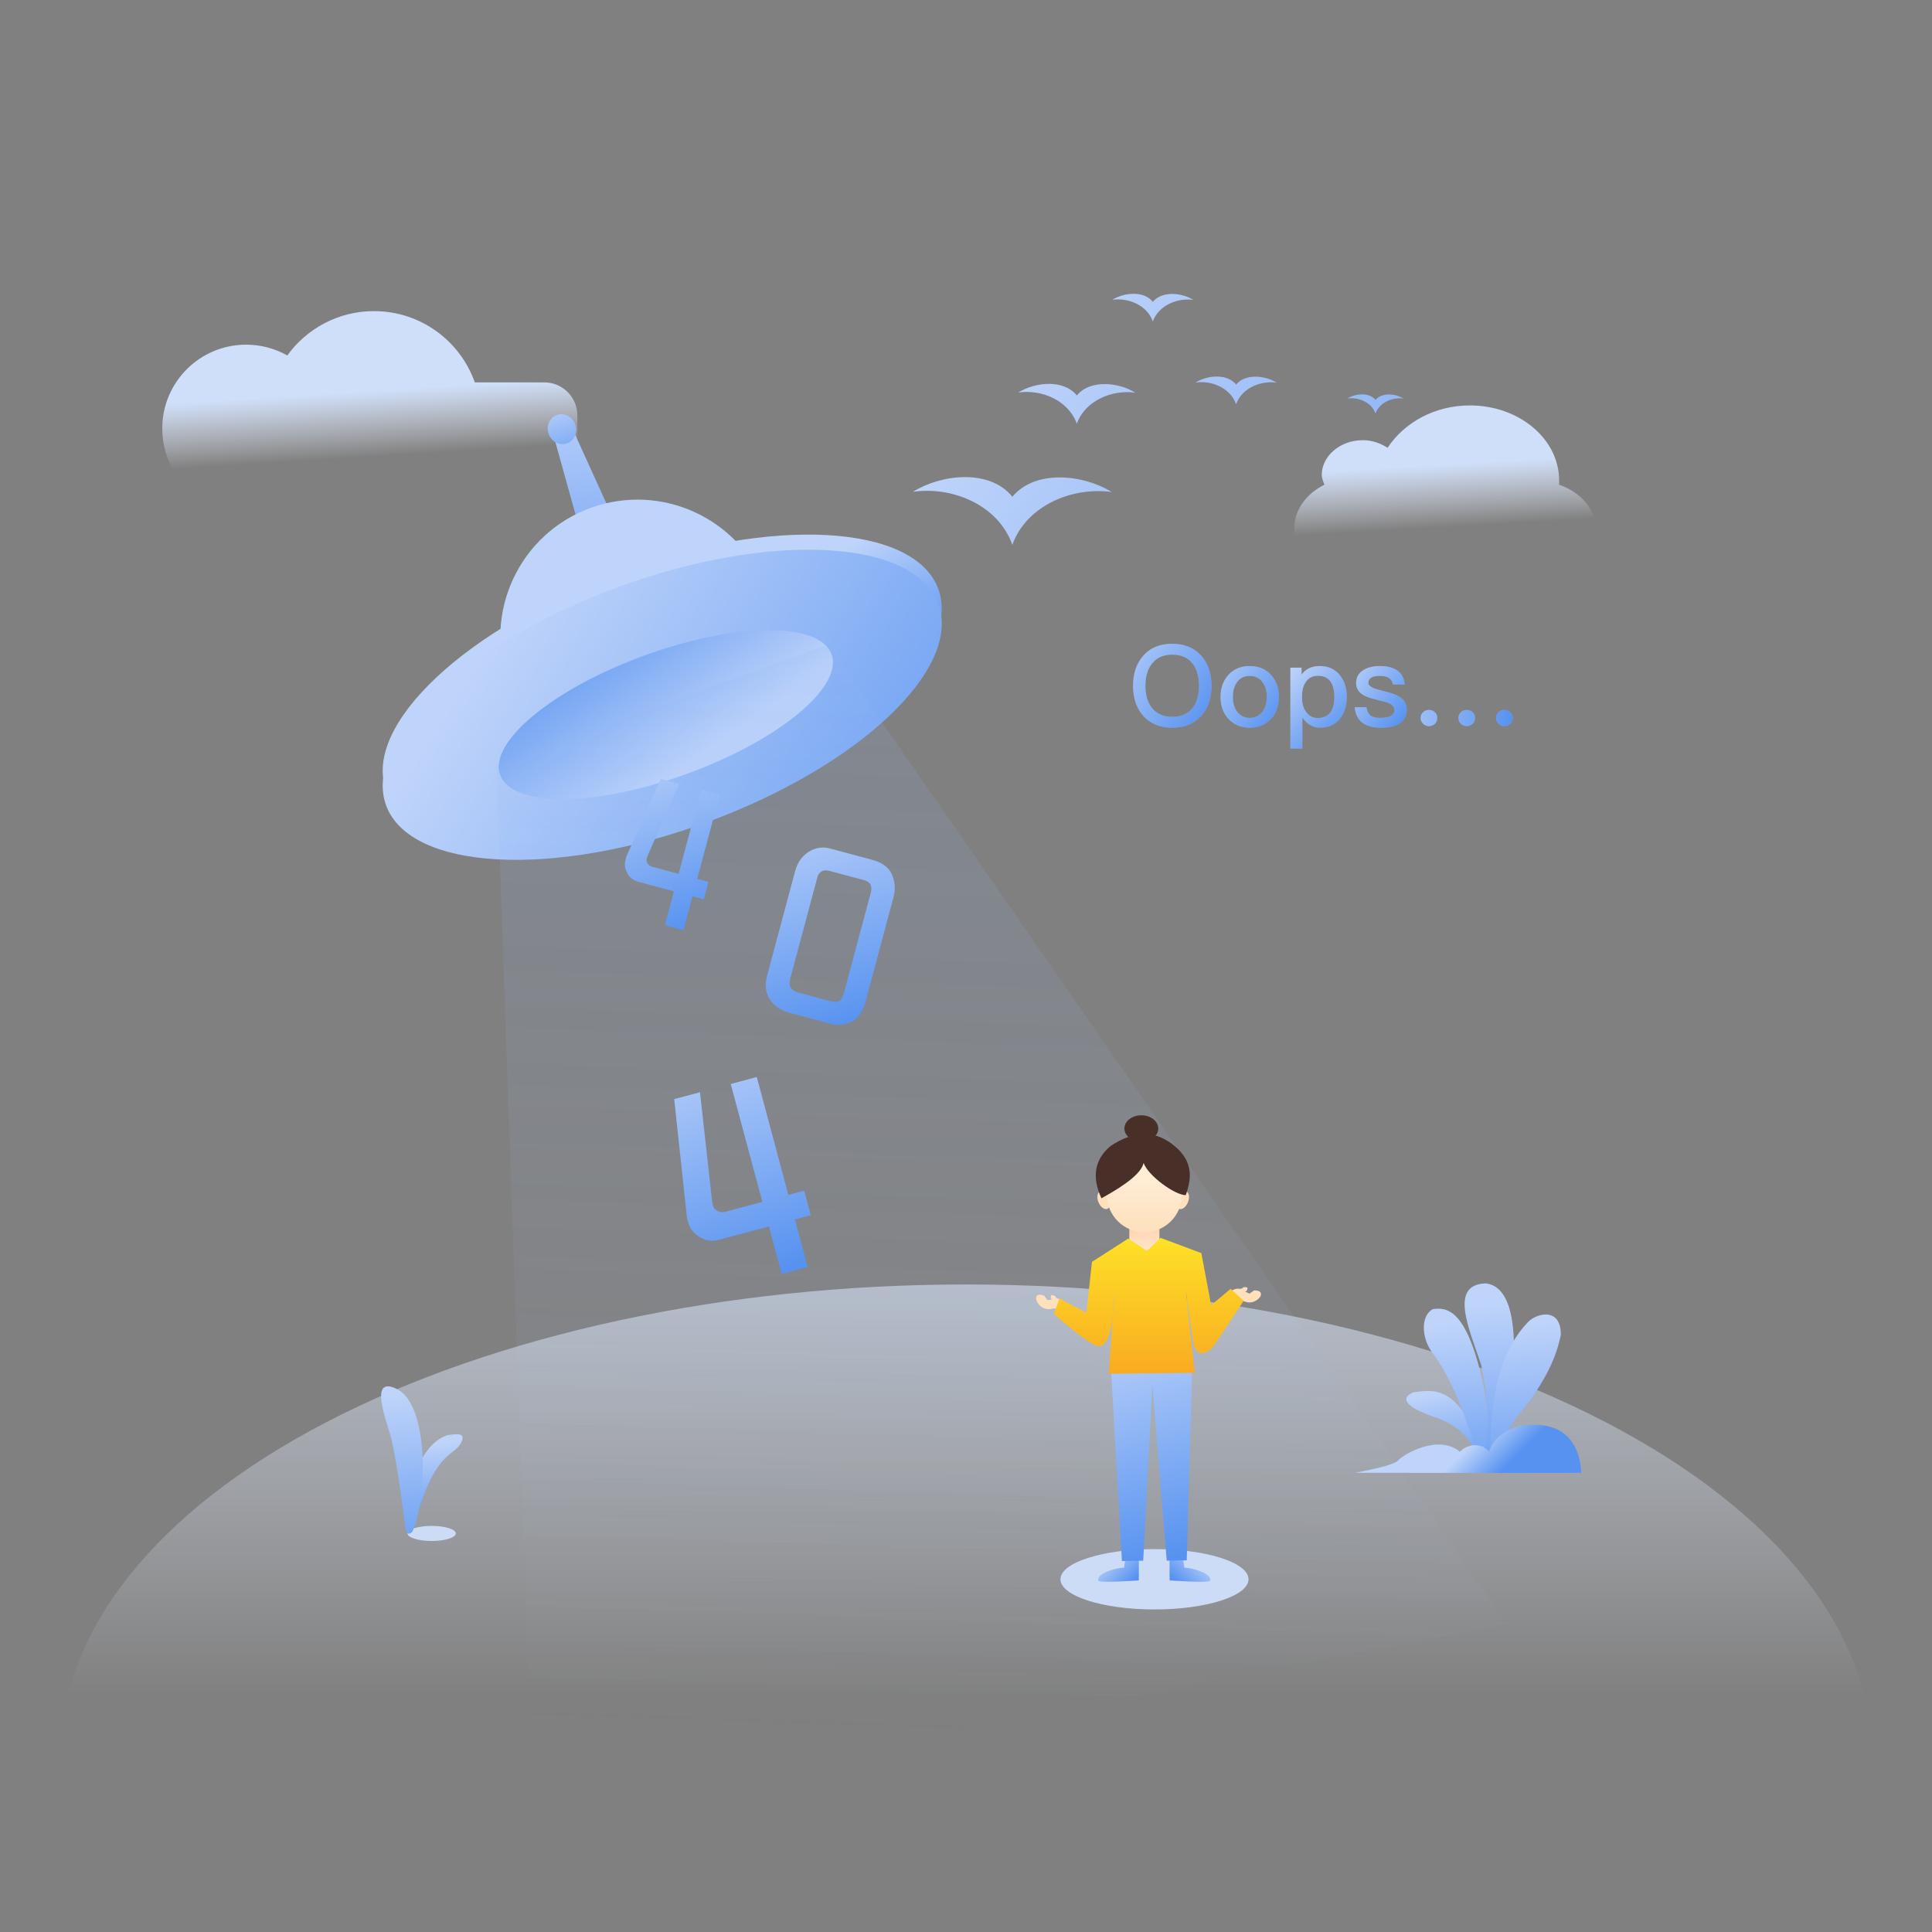 <?xml version="1.0" standalone="no"?><!DOCTYPE svg PUBLIC "-//W3C//DTD SVG 1.1//EN" "http://www.w3.org/Graphics/SVG/1.1/DTD/svg11.dtd"><svg height="1024" node-id="1" sillyvg="true" template-height="1024" template-width="1024" version="1.1" viewBox="0 0 1024 1024" width="1024" xmlns="http://www.w3.org/2000/svg" xmlns:xlink="http://www.w3.org/1999/xlink"><rect x="0" y="0" width="1024" height="1024" fill="#808080" stroke="none"/><defs node-id="164"><linearGradient gradientUnits="objectBoundingBox" id="linearGradient-1" node-id="5" spreadMethod="pad" x1="0.5" x2="0.5" y1="-0.299" y2="0.441"><stop offset="0" stop-color="#cfdffa"></stop><stop offset="1" stop-color="#eaf0fc" stop-opacity="0"></stop></linearGradient><linearGradient gradientUnits="objectBoundingBox" id="linearGradient-2" node-id="8" spreadMethod="pad" x1="0.5" x2="0.536" y1="0.338" y2="0.698"><stop offset="0" stop-color="#cfdffa"></stop><stop offset="1" stop-color="#eaf0fc" stop-opacity="0"></stop></linearGradient><linearGradient gradientUnits="objectBoundingBox" id="linearGradient-3" node-id="11" spreadMethod="pad" x1="0.5" x2="0.536" y1="0.365" y2="0.665"><stop offset="0" stop-color="#cfdffa"></stop><stop offset="1" stop-color="#eaf0fc" stop-opacity="0"></stop></linearGradient><linearGradient gradientUnits="objectBoundingBox" id="linearGradient-4" node-id="14" spreadMethod="pad" x1="0.5" x2="0.573" y1="0.115" y2="1"><stop offset="0" stop-color="#bfd4fa"></stop><stop offset="1" stop-color="#5792f0"></stop></linearGradient><linearGradient gradientUnits="objectBoundingBox" id="linearGradient-5" node-id="17" spreadMethod="pad" x1="0.5" x2="0.519" y1="0.115" y2="1.319"><stop offset="0" stop-color="#bfd4fa"></stop><stop offset="1" stop-color="#5792f0"></stop></linearGradient><linearGradient gradientUnits="objectBoundingBox" id="linearGradient-6" node-id="20" spreadMethod="pad" x1="0.5" x2="0.743" y1="0.131" y2="1.285"><stop offset="0" stop-color="#bfd4fa"></stop><stop offset="1" stop-color="#5792f0"></stop></linearGradient><linearGradient gradientUnits="objectBoundingBox" id="linearGradient-7" node-id="23" spreadMethod="pad" x1="0.5" x2="0.541" y1="0.115" y2="1.319"><stop offset="0" stop-color="#bfd4fa"></stop><stop offset="1" stop-color="#5792f0"></stop></linearGradient><linearGradient gradientUnits="objectBoundingBox" id="linearGradient-8" node-id="26" spreadMethod="pad" x1="0.5" x2="0.52" y1="0.115" y2="1.319"><stop offset="0" stop-color="#bfd4fa"></stop><stop offset="1" stop-color="#5792f0"></stop></linearGradient><linearGradient gradientUnits="objectBoundingBox" id="linearGradient-9" node-id="29" spreadMethod="pad" x1="0.5" x2="0.554" y1="0.115" y2="1.319"><stop offset="0" stop-color="#bfd4fa"></stop><stop offset="1" stop-color="#5792f0"></stop></linearGradient><linearGradient gradientUnits="objectBoundingBox" id="linearGradient-10" node-id="32" spreadMethod="pad" x1="0.5" x2="0.743" y1="0.483" y2="0.537"><stop offset="0" stop-color="#bfd4fa"></stop><stop offset="1" stop-color="#5792f0"></stop></linearGradient><linearGradient gradientUnits="objectBoundingBox" id="linearGradient-11" node-id="35" spreadMethod="pad" x1="0.465" x2="0.54" y1="-0.31" y2="1.917"><stop offset="0" stop-color="#bfd4fa"></stop><stop offset="1" stop-color="#5792f0"></stop></linearGradient><linearGradient gradientUnits="objectBoundingBox" id="linearGradient-12" node-id="38" spreadMethod="pad" x1="0.5" x2="1.354" y1="0.345" y2="3.432"><stop offset="0" stop-color="#bfd4fa"></stop><stop offset="1" stop-color="#5792f0"></stop></linearGradient><linearGradient gradientUnits="objectBoundingBox" id="linearGradient-13" node-id="41" spreadMethod="pad" x1="0.5" x2="0.743" y1="0.43" y2="0.65"><stop offset="0" stop-color="#bfd4fa"></stop><stop offset="1" stop-color="#5792f0"></stop></linearGradient><linearGradient gradientUnits="objectBoundingBox" id="linearGradient-14" node-id="44" spreadMethod="pad" x1="0.179" x2="1.212" y1="0.409" y2="0.783"><stop offset="0" stop-color="#bfd4fa"></stop><stop offset="1" stop-color="#5792f0"></stop></linearGradient><linearGradient gradientUnits="objectBoundingBox" id="linearGradient-15" node-id="47" spreadMethod="pad" x1="0.07" x2="0.67" y1="0.18" y2="0.622"><stop offset="0" stop-color="#5792f0"></stop><stop offset="1" stop-color="#bfd4fa"></stop></linearGradient><linearGradient gradientUnits="objectBoundingBox" id="linearGradient-16" node-id="50" spreadMethod="pad" x1="0.591" x2="0.539" y1="-0.916" y2="0.939"><stop offset="0" stop-color="#5792f0"></stop><stop offset="1" stop-color="#bfd4fa" stop-opacity="0"></stop></linearGradient><linearGradient gradientUnits="objectBoundingBox" id="linearGradient-17" node-id="53" spreadMethod="pad" x1="0.188" x2="0.859" y1="-0.31" y2="1.917"><stop offset="0" stop-color="#bfd4fa"></stop><stop offset="1" stop-color="#5792f0"></stop></linearGradient><linearGradient gradientUnits="objectBoundingBox" id="linearGradient-18" node-id="56" spreadMethod="pad" x1="0.17" x2="1.924" y1="0.272" y2="0.911"><stop offset="0" stop-color="#bfd4fa"></stop><stop offset="1" stop-color="#5d96f1"></stop></linearGradient><linearGradient gradientUnits="objectBoundingBox" id="linearGradient-19" node-id="59" spreadMethod="pad" x1="0.367" x2="0.687" y1="-0.31" y2="1"><stop offset="0" stop-color="#bfd4fa"></stop><stop offset="1" stop-color="#5792f0"></stop></linearGradient><linearGradient gradientUnits="objectBoundingBox" id="linearGradient-20" node-id="62" spreadMethod="pad" x1="0.367" x2="0.687" y1="-0.31" y2="1"><stop offset="0" stop-color="#bfd4fa"></stop><stop offset="1" stop-color="#5792f0"></stop></linearGradient><linearGradient gradientUnits="objectBoundingBox" id="linearGradient-21" node-id="65" spreadMethod="pad" x1="0.371" x2="0.681" y1="-0.31" y2="1"><stop offset="0" stop-color="#bfd4fa"></stop><stop offset="1" stop-color="#5792f0"></stop></linearGradient><linearGradient gradientUnits="objectBoundingBox" id="linearGradient-22" node-id="68" spreadMethod="pad" x1="-0.387" x2="0.937" y1="0" y2="1"><stop offset="0" stop-color="#bfd4fa"></stop><stop offset="1" stop-color="#5792f0"></stop></linearGradient><linearGradient gradientUnits="objectBoundingBox" id="linearGradient-24" node-id="72" spreadMethod="pad" x1="-0.412" x2="0.949" y1="0" y2="1"><stop offset="0" stop-color="#bfd4fa"></stop><stop offset="1" stop-color="#5792f0"></stop></linearGradient><linearGradient gradientUnits="objectBoundingBox" id="linearGradient-26" node-id="76" spreadMethod="pad" x1="0.025" x2="0.734" y1="0" y2="1"><stop offset="0" stop-color="#bfd4fa"></stop><stop offset="1" stop-color="#5792f0"></stop></linearGradient><linearGradient gradientUnits="objectBoundingBox" id="linearGradient-28" node-id="80" spreadMethod="pad" x1="-0.225" x2="0.856" y1="0" y2="1"><stop offset="0" stop-color="#bfd4fa"></stop><stop offset="1" stop-color="#5792f0"></stop></linearGradient><linearGradient gradientUnits="objectBoundingBox" id="linearGradient-30" node-id="84" spreadMethod="pad" x1="-0.516" x2="1" y1="0.485" y2="0.515"><stop offset="0" stop-color="#bfd4fa"></stop><stop offset="1" stop-color="#5792f0"></stop></linearGradient><linearGradient gradientUnits="objectBoundingBox" id="linearGradient-32" node-id="88" spreadMethod="pad" x1="0.5" x2="0.5" y1="-0.19" y2="1"><stop offset="0" stop-color="#ffcda5"></stop><stop offset="1" stop-color="#ffe8d1"></stop></linearGradient><linearGradient gradientUnits="objectBoundingBox" id="linearGradient-33" node-id="91" spreadMethod="pad" x1="0.5" x2="0.5" y1="0" y2="1"><stop offset="0" stop-color="#fff2df"></stop><stop offset="1" stop-color="#fee0bc"></stop></linearGradient><linearGradient gradientUnits="objectBoundingBox" id="linearGradient1" node-id="334" spreadMethod="pad" x1="0.143" x2="1" y1="0.115" y2="0.738"><stop offset="0" stop-color="#bfd4fa"></stop><stop offset="1" stop-color="#5792f0"></stop></linearGradient><linearGradient gradientUnits="objectBoundingBox" id="linearGradient-34" node-id="94" spreadMethod="pad" x1="0.857" x2="0" y1="0.115" y2="0.738"><stop offset="0" stop-color="#bfd4fa"></stop><stop offset="1" stop-color="#5792f0"></stop></linearGradient><linearGradient gradientUnits="objectBoundingBox" id="linearGradient-35" node-id="97" spreadMethod="pad" x1="0.435" x2="0.591" y1="-0.31" y2="1"><stop offset="0" stop-color="#bfd4fa"></stop><stop offset="1" stop-color="#5792f0"></stop></linearGradient><linearGradient gradientUnits="objectBoundingBox" id="linearGradient-36" node-id="100" spreadMethod="pad" x1="0.5" x2="0.5" y1="0" y2="1"><stop offset="0" stop-color="#fee127"></stop><stop offset="1" stop-color="#f9ab21"></stop></linearGradient></defs><path d="M 0.00 0.00 L 1024.00 0.00 L 1024.00 1024.00 L 0.00 1024.00 Z" fill="none" id="矩形" node-id="104" stroke="none" target-height="1024" target-width="1024" target-x="0" target-y="0"></path><g node-id="465"><g node-id="466"><path d="M 992.00 930.73 C 992.00 997.02 941.43 1060.59 851.41 1107.47 C 761.39 1154.34 639.30 1180.67 512.00 1180.67 C 384.70 1180.67 262.61 1154.34 172.59 1107.47 C 82.57 1060.59 32.00 997.02 32.00 930.73 C 32.00 864.44 82.57 800.87 172.59 753.99 C 262.61 707.12 384.70 680.79 512.00 680.79 C 639.30 680.79 761.39 707.12 851.41 753.99 C 941.43 800.87 992.00 864.44 992.00 930.73 Z" fill="url(#linearGradient-1)" fill-rule="evenodd" group-id="1,2" id="椭圆形" node-id="107" stroke="none" target-height="499.886" target-width="960" target-x="32" target-y="680.786"></path><path d="M 846.00 281.09 C 846.00 295.48 832.18 306.99 814.73 306.99 L 718.00 306.99 C 700.55 305.84 686.00 294.90 686.00 279.94 C 686.00 270.15 692.55 261.52 702.00 256.91 C 701.27 255.19 700.55 253.46 700.55 251.73 C 700.55 241.95 710.00 233.31 722.36 233.31 C 727.45 233.31 731.82 235.04 735.45 237.34 C 744.18 224.10 760.18 214.89 779.09 214.89 C 805.27 214.89 826.36 232.74 826.36 254.61 L 826.36 256.91 C 838.00 260.94 846.00 270.15 846.00 281.09 Z" fill="url(#linearGradient-2)" fill-rule="evenodd" group-id="1,2" id="云" node-id="108" stroke="none" target-height="92.1" target-width="160" target-x="686" target-y="214.893"></path><path d="M 198.22 164.90 C 222.90 164.90 243.89 180.67 251.66 202.67 L 288.50 202.67 C 298.16 202.67 306.00 210.51 306.00 220.17 L 306.00 262.93 C 306.00 272.60 298.16 280.43 288.50 280.43 L 110.17 280.43 C 100.50 280.43 92.67 272.60 92.67 262.93 L 92.67 250.53 C 88.44 243.73 86.00 235.71 86.00 227.11 C 86.00 202.57 105.90 182.68 130.44 182.68 C 138.38 182.68 145.83 184.76 152.27 188.40 C 162.57 174.16 179.31 164.90 198.22 164.90 Z" fill="url(#linearGradient-3)" fill-rule="evenodd" group-id="1,2" id="云" node-id="109" stroke="none" target-height="115.529" target-width="220" target-x="86" target-y="164.904"></path><g node-id="469"><path d="M 241.60 812.76 C 241.60 814.96 235.87 816.75 228.80 816.75 C 221.73 816.75 216.00 814.96 216.00 812.76 C 216.00 810.55 221.73 808.76 228.80 808.76 C 235.87 808.76 241.60 810.55 241.60 812.76 Z" fill="#ccdcf6" fill-rule="evenodd" group-id="1,2,5" id="椭圆形" node-id="111" stroke="none" target-height="7.998" target-width="25.6" target-x="216" target-y="808.757"></path><path d="M 215.21 811.19 C 216.95 782.09 224.25 765.25 237.12 760.66 C 242.18 759.98 247.82 758.97 243.89 765.53 C 239.95 772.09 229.42 769.54 218.88 811.17 C 217.93 812.95 216.70 812.96 215.21 811.19 Z" fill="url(#linearGradient-4)" fill-rule="nonzero" group-id="1,2,5" id="路径-42" node-id="112" stroke="none" target-height="53.99" target-width="32.613" target-x="215.21" target-y="758.968"></path><path d="M 214.97 810.83 C 211.55 783.64 208.75 766.55 206.57 759.55 C 203.30 749.04 196.34 728.81 210.82 736.46 C 225.31 744.11 227.02 783.36 220.33 807.25 C 218.25 813.29 216.46 814.49 214.97 810.83 Z" fill="url(#linearGradient-5)" fill-rule="nonzero" group-id="1,2,5" id="路径-41" node-id="113" stroke="none" target-height="85.675" target-width="30.687" target-x="196.337" target-y="728.811"></path></g><g node-id="470"><path d="M 783.98 775.63 C 781.46 764.17 774.11 756.16 761.92 751.60 C 748.00 747.13 740.37 741.81 749.08 737.95 C 756.44 737.37 772.12 731.64 783.98 765.85 C 784.80 769.17 784.80 772.43 783.98 775.63 Z" fill="url(#linearGradient-6)" fill-rule="nonzero" group-id="1,2,6" id="路径-43" node-id="115" stroke="none" target-height="43.991" target-width="44.433" target-x="740.37" target-y="731.643"></path><path d="M 784.60 777.45 C 777.27 750.09 768.94 730.12 759.61 717.53 C 752.77 708.93 753.25 696.61 759.61 693.83 C 766.13 693.11 778.14 691.99 787.19 739.14 C 787.76 742.38 790.95 761.35 787.19 773.60 C 786.63 775.28 785.77 776.56 784.60 777.45 Z" fill="url(#linearGradient-7)" fill-rule="nonzero" group-id="1,2,6" id="路径-44" node-id="116" stroke="none" target-height="85.466" target-width="38.18" target-x="752.765" target-y="691.986"></path><path d="M 786.29 771.27 C 789.61 759.03 789.18 743.06 785.03 723.35 C 778.67 704.25 767.81 680.75 787.60 680.21 C 795.62 681.30 805.32 689.72 801.65 731.64 C 799.42 748.56 795.54 758.55 791.47 771.27 C 790.05 772.07 788.32 772.07 786.29 771.27 Z" fill="url(#linearGradient-8)" fill-rule="nonzero" group-id="1,2,6" id="路径-45" node-id="117" stroke="none" target-height="91.853" target-width="37.505" target-x="767.812" target-y="680.213"></path><path d="M 790.16 776.03 C 788.84 741.41 795.17 716.57 809.17 701.50 C 812.95 696.46 827.34 691.75 827.28 707.53 C 825.78 714.32 822.57 728.81 804.04 750.92 C 797.94 758.90 793.92 770.56 793.89 773.29 C 793.86 775.11 792.62 776.03 790.16 776.03 Z" fill="url(#linearGradient-9)" fill-rule="nonzero" group-id="1,2,6" id="路径-46" node-id="118" stroke="none" target-height="84.279" target-width="38.502" target-x="788.836" target-y="691.748"></path><path d="M 718.12 780.60 C 731.98 778.01 739.63 775.82 741.06 774.02 C 743.20 771.31 762.07 759.70 773.83 769.48 C 776.39 766.19 784.60 763.63 789.30 769.48 C 791.45 760.25 804.87 754.33 810.70 755.29 C 817.27 754.78 836.67 754.99 838.12 780.60 C 832.83 780.72 792.83 780.72 718.12 780.60 Z" fill="url(#linearGradient-10)" fill-rule="nonzero" group-id="1,2,6" id="路径-47" node-id="119" stroke="none" target-height="26.389" target-width="120" target-x="718.12" target-y="754.332"></path></g></g><g node-id="467"><g node-id="471"><path d="M 292.95 229.25 L 302.71 225.70 L 330.37 286.52 L 310.86 293.63 Z" fill="url(#linearGradient-11)" fill-rule="nonzero" group-id="1,3,7" id="路径" node-id="122" stroke="none" target-height="67.927" target-width="37.422" target-x="292.952" target-y="225.701"></path><path d="M 313.02 269.21 L 313.02 269.21 C 350.75 255.48 392.46 274.93 406.19 312.65 L 409.63 322.11 C 423.36 359.83 403.91 401.54 366.18 415.27 L 366.18 415.27 C 328.46 429.01 286.75 409.55 273.02 371.83 L 269.58 362.38 C 255.85 324.65 275.30 282.94 313.02 269.21 Z" fill="url(#linearGradient-12)" fill-rule="nonzero" group-id="1,3,7" id="矩形" node-id="123" stroke="none" target-height="173.527" target-width="167.516" target-x="255.845" target-y="255.479"></path><path d="M 497.37 312.27 C 509.95 346.84 454.62 398.72 373.78 428.15 C 292.94 457.57 217.21 453.39 204.62 418.82 C 192.04 384.25 247.37 332.37 328.21 302.95 C 409.05 273.52 484.78 277.70 497.37 312.27 Z" fill="url(#linearGradient-13)" fill-rule="nonzero" group-id="1,3,7" id="椭圆形" node-id="124" stroke="none" target-height="184.045" target-width="317.911" target-x="192.04" target-y="273.524"></path><path d="M 497.37 320.27 C 509.95 354.84 454.62 406.72 373.78 436.14 C 292.94 465.56 217.21 461.39 204.62 426.82 C 192.04 392.24 247.37 340.37 328.21 310.94 C 409.05 281.52 484.78 285.69 497.37 320.27 Z" fill="url(#linearGradient-14)" fill-rule="nonzero" group-id="1,3,7" id="椭圆形备份" node-id="125" stroke="none" target-height="184.045" target-width="317.911" target-x="192.039" target-y="281.519"></path><path d="M 440.72 346.79 C 447.01 364.08 412.79 392.40 364.29 410.06 C 315.78 427.71 271.36 428.01 265.07 410.72 C 258.78 393.44 293.00 365.11 341.50 347.46 C 390.01 329.80 434.43 329.51 440.72 346.79 Z" fill="url(#linearGradient-15)" fill-rule="nonzero" group-id="1,3,7" id="椭圆形" node-id="126" stroke="none" target-height="98.503" target-width="188.23" target-x="258.779" target-y="329.507"></path><g node-id="480"><path d="M 263.17 405.51 L 438.82 341.58 L 798.88 860.67 L 282.53 960.50 Z" fill="url(#linearGradient-16)" fill-opacity="0.3" fill-rule="nonzero" group-id="1,3,7,16" id="路径" node-id="127" stroke="none" target-height="618.92" target-width="535.709" target-x="263.172" target-y="341.577"></path></g><path d="M 304.86 224.92 C 306.37 229.07 304.45 233.58 300.57 234.99 C 296.69 236.40 292.32 234.18 290.81 230.03 C 289.30 225.88 291.22 221.38 295.10 219.96 C 298.98 218.55 303.35 220.77 304.86 224.92 Z" fill="url(#linearGradient-17)" fill-rule="nonzero" group-id="1,3,7" id="椭圆形" node-id="128" stroke="none" target-height="17.849" target-width="17.073" target-x="289.295" target-y="218.552"></path></g><path d="M 536.54 288.85 L 536.54 288.72 C 529.03 267.56 504.59 257.63 483.84 260.68 C 499.22 251.12 524.61 248.57 536.53 263.23 L 536.53 263.35 C 548.45 248.82 573.97 251.24 589.23 260.80 C 568.48 257.87 544.04 267.82 536.53 288.85 L 536.54 288.85 Z M 570.71 224.64 L 570.71 224.56 C 566.29 212.11 551.90 206.24 539.69 208.05 C 548.74 202.43 563.69 200.93 570.71 209.56 L 570.71 209.63 C 577.72 201.08 592.75 202.50 601.73 208.13 C 589.53 206.40 575.13 212.26 570.71 224.64 L 570.71 224.64 Z M 655.15 214.26 L 655.15 214.20 C 652.08 205.57 642.11 201.51 633.64 202.76 C 639.92 198.86 650.28 197.82 655.15 203.80 L 655.15 203.85 C 660.01 197.92 670.42 198.91 676.65 202.81 C 668.19 201.62 658.22 205.67 655.15 214.26 L 655.15 214.26 Z M 611.01 170.40 L 611.01 170.35 C 607.95 161.71 597.98 157.66 589.51 158.90 C 595.79 155.00 606.15 153.96 611.01 159.94 L 611.01 160.00 C 615.88 154.07 626.29 155.06 632.52 158.96 C 624.05 157.76 614.09 161.82 611.01 170.40 L 611.01 170.40 Z M 729.03 219.19 L 729.03 219.16 C 726.91 213.17 719.99 210.36 714.12 211.22 C 718.47 208.52 725.66 207.80 729.03 211.95 L 729.03 211.98 C 732.41 207.87 739.62 208.56 743.94 211.26 C 738.07 210.43 731.15 213.24 729.03 219.19 Z" fill="url(#linearGradient-18)" fill-rule="nonzero" group-id="1,3" id="形状结合" node-id="129" stroke="none" target-height="134.883" target-width="260.097" target-x="483.839" target-y="153.963"></path><g node-id="472"><path d="M 362.21 493.07 L 367.04 475.07 L 373.02 476.67 L 375.51 467.39 L 369.53 465.78 L 381.49 421.15 L 371.64 418.51 L 359.67 463.15 L 345.90 459.46 C 344.80 459.16 343.98 458.66 343.43 457.94 C 342.72 456.94 342.50 455.94 342.77 454.93 C 342.86 454.59 343.14 453.87 343.60 452.78 L 343.60 452.78 L 359.99 415.39 L 350.23 412.78 L 332.28 453.33 C 332.02 453.94 331.80 454.55 331.63 455.18 C 331.08 457.26 331.04 459.05 331.51 460.55 C 332.66 464.19 334.89 466.46 338.23 467.35 L 338.23 467.35 L 357.18 472.43 L 352.36 490.43 L 362.21 493.07 Z" fill="url(#linearGradient-19)" fill-rule="nonzero" group-id="1,3,8" id="4" node-id="130" stroke="none" target-height="80.296" target-width="50.453" target-x="331.037" target-y="412.778"></path></g><g node-id="473"><path d="M 428.10 671.53 L 421.34 646.33 L 429.73 644.08 L 426.24 631.08 L 417.86 633.33 L 401.11 570.84 L 387.31 574.54 L 404.06 637.02 L 384.79 642.19 C 383.25 642.60 381.89 642.56 380.72 642.07 C 379.16 641.36 378.20 640.30 377.82 638.89 C 377.69 638.40 377.52 637.34 377.32 635.70 L 377.32 635.70 L 371.01 578.90 L 357.34 582.56 L 363.98 644.29 C 364.09 645.21 364.26 646.10 364.49 646.98 C 365.27 649.89 366.48 652.09 368.10 653.58 C 372.04 657.20 376.35 658.38 381.01 657.13 L 381.01 657.13 L 407.55 650.02 L 414.30 675.23 L 428.10 671.53 Z" fill="url(#linearGradient-20)" fill-rule="nonzero" group-id="1,3,9" id="4" node-id="131" stroke="none" target-height="104.388" target-width="72.384" target-x="357.343" target-y="570.84"></path></g><g node-id="474"><path d="M 441.28 542.90 C 442.83 543.31 444.70 543.33 446.90 542.95 C 448.77 542.64 450.39 542.09 451.78 541.29 C 455.08 539.38 457.41 535.88 458.77 530.79 L 458.77 530.79 L 473.61 475.42 C 474.72 471.28 474.42 467.27 472.70 463.42 C 471.03 459.70 467.55 457.13 462.27 455.72 L 462.27 455.72 L 439.87 449.71 C 436.02 448.68 432.31 449.24 428.74 451.40 C 425.12 453.62 422.65 457.14 421.36 461.97 L 421.36 461.97 L 406.59 517.11 C 405.33 521.79 405.72 525.83 407.76 529.25 C 410.00 532.96 413.40 535.43 417.97 536.65 L 417.97 536.65 L 441.28 542.90 Z M 439.74 530.54 L 422.99 526.05 C 419.18 525.03 417.81 522.53 418.88 518.53 L 418.88 518.53 L 433.31 464.69 C 433.65 463.40 434.42 462.44 435.60 461.78 C 436.68 461.22 438.01 461.16 439.60 461.58 L 439.60 461.58 L 458.04 466.52 C 461.33 467.40 462.48 469.65 461.51 473.27 L 461.51 473.27 L 447.34 526.15 C 446.76 528.34 445.97 529.77 444.98 530.43 C 443.86 531.14 442.11 531.18 439.74 530.54 L 439.74 530.54 Z" fill="url(#linearGradient-21)" fill-rule="nonzero" group-id="1,3,10" id="0" node-id="132" stroke="none" target-height="94.648" target-width="69.388" target-x="405.333" target-y="448.681"></path></g><g node-id="475"><g node-id="481"><g node-id="486"><path d="M 621.30 341.21 C 614.76 341.21 609.61 343.31 605.89 347.63 C 602.29 351.71 600.55 356.98 600.55 363.52 C 600.55 369.99 602.29 375.27 605.89 379.35 C 609.61 383.54 614.76 385.70 621.30 385.70 C 627.78 385.70 632.94 383.60 636.72 379.41 C 640.32 375.33 642.12 370.05 642.12 363.52 C 642.12 356.92 640.32 351.59 636.72 347.57 C 632.94 343.31 627.78 341.21 621.30 341.21 Z M 621.30 346.97 C 625.86 346.97 629.40 348.41 631.86 351.41 C 634.26 354.34 635.52 358.36 635.52 363.52 C 635.52 368.61 634.26 372.63 631.86 375.51 C 629.40 378.45 625.86 379.95 621.30 379.95 C 616.74 379.95 613.20 378.39 610.69 375.39 C 608.29 372.45 607.09 368.49 607.09 363.52 C 607.09 358.48 608.29 354.52 610.69 351.59 C 613.20 348.47 616.74 346.97 621.30 346.97 Z" fill="#909aa9" fill-rule="nonzero" group-id="1,3,11,17,22" node-id="410" stroke="none" target-height="44.489" target-width="41.568" target-x="600.548" target-y="341.213"></path></g><path d="M 621.30 341.21 C 614.76 341.21 609.61 343.31 605.89 347.63 C 602.29 351.71 600.55 356.98 600.55 363.52 C 600.55 369.99 602.29 375.27 605.89 379.35 C 609.61 383.54 614.76 385.70 621.30 385.70 C 627.78 385.70 632.94 383.60 636.72 379.41 C 640.32 375.33 642.12 370.05 642.12 363.52 C 642.12 356.92 640.32 351.59 636.72 347.57 C 632.94 343.31 627.78 341.21 621.30 341.21 Z M 621.30 346.97 C 625.86 346.97 629.40 348.41 631.86 351.41 C 634.26 354.34 635.52 358.36 635.52 363.52 C 635.52 368.61 634.26 372.63 631.86 375.51 C 629.40 378.45 625.86 379.95 621.30 379.95 C 616.74 379.95 613.20 378.39 610.69 375.39 C 608.29 372.45 607.09 368.49 607.09 363.52 C 607.09 358.48 608.29 354.52 610.69 351.59 C 613.20 348.47 616.74 346.97 621.30 346.97 Z" fill="url(#linearGradient-22)" fill-rule="nonzero" group-id="1,3,11,17,23" node-id="415" stroke="none" target-height="44.489" target-width="41.568" target-x="600.548" target-y="341.213"></path></g><g node-id="482"><g node-id="488"><path d="M 662.39 353.02 C 657.71 353.02 653.93 354.58 651.11 357.70 C 648.30 360.76 646.92 364.66 646.92 369.39 C 646.92 374.07 648.30 377.97 651.05 380.97 C 653.93 384.08 657.71 385.70 662.39 385.70 C 667.07 385.70 670.85 384.08 673.73 380.97 C 676.49 377.97 677.87 374.07 677.87 369.39 C 677.87 364.66 676.43 360.76 673.67 357.70 C 670.85 354.58 667.07 353.02 662.39 353.02 Z M 662.39 358.24 C 665.33 358.24 667.61 359.38 669.29 361.72 C 670.73 363.70 671.45 366.28 671.45 369.39 C 671.45 372.45 670.73 374.97 669.29 377.01 C 667.61 379.29 665.33 380.49 662.39 380.49 C 659.45 380.49 657.17 379.29 655.55 377.01 C 654.11 375.03 653.45 372.51 653.45 369.39 C 653.45 366.28 654.11 363.70 655.55 361.72 C 657.17 359.38 659.45 358.24 662.39 358.24 Z" fill="#909aa9" fill-rule="nonzero" group-id="1,3,11,18,24" node-id="422" stroke="none" target-height="32.677" target-width="30.951" target-x="646.915" target-y="353.025"></path></g><path d="M 662.39 353.02 C 657.71 353.02 653.93 354.58 651.11 357.70 C 648.30 360.76 646.92 364.66 646.92 369.39 C 646.92 374.07 648.30 377.97 651.05 380.97 C 653.93 384.08 657.71 385.70 662.39 385.70 C 667.07 385.70 670.85 384.08 673.73 380.97 C 676.49 377.97 677.87 374.07 677.87 369.39 C 677.87 364.66 676.43 360.76 673.67 357.70 C 670.85 354.58 667.07 353.02 662.39 353.02 Z M 662.39 358.24 C 665.33 358.24 667.61 359.38 669.29 361.72 C 670.73 363.70 671.45 366.28 671.45 369.39 C 671.45 372.45 670.73 374.97 669.29 377.01 C 667.61 379.29 665.33 380.49 662.39 380.49 C 659.45 380.49 657.17 379.29 655.55 377.01 C 654.11 375.03 653.45 372.51 653.45 369.39 C 653.45 366.28 654.11 363.70 655.55 361.72 C 657.17 359.38 659.45 358.24 662.39 358.24 Z" fill="url(#linearGradient-24)" fill-rule="nonzero" group-id="1,3,11,18,25" node-id="427" stroke="none" target-height="32.677" target-width="30.951" target-x="646.915" target-y="353.025"></path></g><g node-id="483"><g node-id="490"><path d="M 699.46 353.02 C 695.26 353.02 692.02 354.52 689.86 357.58 L 689.86 353.86 L 683.93 353.86 L 683.93 396.73 L 690.28 396.73 L 690.28 380.31 C 692.80 383.90 695.92 385.70 699.76 385.70 C 704.20 385.70 707.74 384.08 710.26 380.85 C 712.60 377.85 713.80 374.07 713.80 369.51 C 713.80 364.72 712.60 360.88 710.20 357.88 C 707.56 354.64 704.02 353.02 699.46 353.02 Z M 698.50 358.18 C 701.62 358.18 703.90 359.26 705.40 361.54 C 706.60 363.46 707.26 366.10 707.26 369.51 C 707.26 372.93 706.54 375.57 705.22 377.49 C 703.72 379.53 701.44 380.55 698.32 380.55 C 695.92 380.55 694.00 379.59 692.56 377.73 C 690.88 375.69 690.10 372.99 690.10 369.69 L 690.10 369.15 C 690.10 365.98 690.76 363.40 692.08 361.48 C 693.58 359.26 695.74 358.18 698.50 358.18 Z" fill="#909aa9" fill-rule="nonzero" group-id="1,3,11,19,26" node-id="434" stroke="none" target-height="43.71" target-width="29.872" target-x="683.925" target-y="353.025"></path></g><path d="M 699.46 353.02 C 695.26 353.02 692.02 354.52 689.86 357.58 L 689.86 353.86 L 683.93 353.86 L 683.93 396.73 L 690.28 396.73 L 690.28 380.31 C 692.80 383.90 695.92 385.70 699.76 385.70 C 704.20 385.70 707.74 384.08 710.26 380.85 C 712.60 377.85 713.80 374.07 713.80 369.51 C 713.80 364.72 712.60 360.88 710.20 357.88 C 707.56 354.64 704.02 353.02 699.46 353.02 Z M 698.50 358.18 C 701.62 358.18 703.90 359.26 705.40 361.54 C 706.60 363.46 707.26 366.10 707.26 369.51 C 707.26 372.93 706.54 375.57 705.22 377.49 C 703.72 379.53 701.44 380.55 698.32 380.55 C 695.92 380.55 694.00 379.59 692.56 377.73 C 690.88 375.69 690.10 372.99 690.10 369.69 L 690.10 369.15 C 690.10 365.98 690.76 363.40 692.08 361.48 C 693.58 359.26 695.74 358.18 698.50 358.18 Z" fill="url(#linearGradient-26)" fill-rule="nonzero" group-id="1,3,11,19,27" node-id="439" stroke="none" target-height="43.71" target-width="29.872" target-x="683.925" target-y="353.025"></path></g><g node-id="484"><g node-id="492"><path d="M 731.37 353.02 C 727.65 353.02 724.59 353.80 722.25 355.42 C 719.92 356.98 718.78 359.20 718.78 362.02 C 718.78 364.66 719.98 366.76 722.37 368.25 C 723.81 369.21 726.39 370.11 730.05 370.95 C 733.23 371.67 735.33 372.27 736.29 372.75 C 738.09 373.59 739.05 374.79 739.05 376.29 C 739.05 379.05 736.53 380.49 731.61 380.49 C 729.21 380.49 727.53 380.07 726.45 379.29 C 725.37 378.45 724.59 376.95 724.23 374.85 L 718.00 374.85 C 718.72 382.04 723.27 385.70 731.79 385.70 C 740.97 385.70 745.59 382.40 745.59 375.87 C 745.59 373.11 744.33 370.95 741.87 369.39 C 740.19 368.31 737.55 367.29 734.01 366.46 C 730.89 365.68 728.85 365.08 727.77 364.60 C 726.09 363.82 725.25 362.92 725.25 361.84 C 725.25 360.64 725.79 359.68 726.93 359.08 C 727.89 358.48 729.33 358.24 731.25 358.24 C 733.41 358.24 735.09 358.60 736.17 359.32 C 737.19 359.98 737.91 361.12 738.39 362.80 L 744.57 362.80 C 743.85 356.26 739.41 353.02 731.37 353.02 Z" fill="#909aa9" fill-rule="nonzero" group-id="1,3,11,20,28" node-id="446" stroke="none" target-height="32.677" target-width="27.592" target-x="717.996" target-y="353.025"></path></g><path d="M 731.37 353.02 C 727.65 353.02 724.59 353.80 722.25 355.42 C 719.92 356.98 718.78 359.20 718.78 362.02 C 718.78 364.66 719.98 366.76 722.37 368.25 C 723.81 369.21 726.39 370.11 730.05 370.95 C 733.23 371.67 735.33 372.27 736.29 372.75 C 738.09 373.59 739.05 374.79 739.05 376.29 C 739.05 379.05 736.53 380.49 731.61 380.49 C 729.21 380.49 727.53 380.07 726.45 379.29 C 725.37 378.45 724.59 376.95 724.23 374.85 L 718.00 374.85 C 718.72 382.04 723.27 385.70 731.79 385.70 C 740.97 385.70 745.59 382.40 745.59 375.87 C 745.59 373.11 744.33 370.95 741.87 369.39 C 740.19 368.31 737.55 367.29 734.01 366.46 C 730.89 365.68 728.85 365.08 727.77 364.60 C 726.09 363.82 725.25 362.92 725.25 361.84 C 725.25 360.64 725.79 359.68 726.93 359.08 C 727.89 358.48 729.33 358.24 731.25 358.24 C 733.41 358.24 735.09 358.60 736.17 359.32 C 737.19 359.98 737.91 361.12 738.39 362.80 L 744.57 362.80 C 743.85 356.26 739.41 353.02 731.37 353.02 Z" fill="url(#linearGradient-28)" fill-rule="nonzero" group-id="1,3,11,20,29" node-id="451" stroke="none" target-height="32.677" target-width="27.592" target-x="717.996" target-y="353.025"></path></g><g node-id="485"><g node-id="494"><path d="M 757.34 376.29 C 756.15 376.29 755.13 376.65 754.29 377.49 C 753.39 378.27 752.97 379.29 752.97 380.55 C 752.97 381.74 753.39 382.76 754.29 383.60 C 755.13 384.44 756.15 384.86 757.34 384.86 C 758.54 384.86 759.62 384.44 760.52 383.66 C 761.36 382.82 761.78 381.80 761.78 380.55 C 761.78 379.29 761.36 378.27 760.52 377.49 C 759.68 376.65 758.60 376.29 757.34 376.29 Z M 777.38 376.29 C 776.18 376.29 775.16 376.65 774.32 377.49 C 773.42 378.27 773.00 379.29 773.00 380.55 C 773.00 381.74 773.42 382.76 774.32 383.60 C 775.16 384.44 776.18 384.86 777.38 384.86 C 778.58 384.86 779.66 384.44 780.56 383.66 C 781.40 382.82 781.82 381.80 781.82 380.55 C 781.82 379.29 781.40 378.27 780.56 377.49 C 779.72 376.65 778.64 376.29 777.38 376.29 Z M 797.35 376.29 C 796.15 376.29 795.07 376.65 794.23 377.49 C 793.39 378.27 792.98 379.29 792.98 380.55 C 792.98 381.74 793.39 382.76 794.23 383.60 C 795.07 384.44 796.15 384.86 797.35 384.86 C 798.55 384.86 799.63 384.44 800.47 383.66 C 801.31 382.82 801.79 381.80 801.79 380.55 C 801.79 379.29 801.37 378.27 800.53 377.49 C 799.69 376.65 798.61 376.29 797.35 376.29 Z" fill="#909aa9" fill-rule="nonzero" group-id="1,3,11,21,30" node-id="458" stroke="none" target-height="8.574" target-width="48.826" target-x="752.966" target-y="376.289"></path></g><path d="M 757.34 376.29 C 756.15 376.29 755.13 376.65 754.29 377.49 C 753.39 378.27 752.97 379.29 752.97 380.55 C 752.97 381.74 753.39 382.76 754.29 383.60 C 755.13 384.44 756.15 384.86 757.34 384.86 C 758.54 384.86 759.62 384.44 760.52 383.66 C 761.36 382.82 761.78 381.80 761.78 380.55 C 761.78 379.29 761.36 378.27 760.52 377.49 C 759.68 376.65 758.60 376.29 757.34 376.29 Z M 777.38 376.29 C 776.18 376.29 775.16 376.65 774.32 377.49 C 773.42 378.27 773.00 379.29 773.00 380.55 C 773.00 381.74 773.42 382.76 774.32 383.60 C 775.16 384.44 776.18 384.86 777.38 384.86 C 778.58 384.86 779.66 384.44 780.56 383.66 C 781.40 382.82 781.82 381.80 781.82 380.55 C 781.82 379.29 781.40 378.27 780.56 377.49 C 779.72 376.65 778.64 376.29 777.38 376.29 Z M 797.35 376.29 C 796.15 376.29 795.07 376.65 794.23 377.49 C 793.39 378.27 792.98 379.29 792.98 380.55 C 792.98 381.74 793.39 382.76 794.23 383.60 C 795.07 384.44 796.15 384.86 797.35 384.86 C 798.55 384.86 799.63 384.44 800.47 383.66 C 801.31 382.82 801.79 381.80 801.79 380.55 C 801.79 379.29 801.37 378.27 800.53 377.49 C 799.69 376.65 798.61 376.29 797.35 376.29 Z" fill="url(#linearGradient-30)" fill-rule="nonzero" group-id="1,3,11,21,31" node-id="463" stroke="none" target-height="8.574" target-width="48.826" target-x="752.966" target-y="376.289"></path></g></g></g><g node-id="468"><path d="M 661.74 837.04 C 661.74 845.88 639.43 853.04 611.90 853.04 C 584.38 853.04 562.06 845.88 562.06 837.04 C 562.06 828.21 584.38 821.05 611.90 821.05 C 639.43 821.05 661.74 828.21 661.74 837.04 Z" fill="#ccdcf6" fill-rule="evenodd" group-id="1,4" id="椭圆形" node-id="150" stroke="none" target-height="31.989" target-width="99.68" target-x="562.064" target-y="821.048"></path><path d="M 598.57 649.11 L 614.52 649.11 L 614.52 665.10 L 598.57 665.10 Z" fill="url(#linearGradient-32)" fill-rule="evenodd" group-id="1,4" id="矩形" node-id="151" stroke="none" target-height="15.994" target-width="15.949" target-x="598.573" target-y="649.108"></path><g node-id="476"><path d="M 629.63 637.23 C 628.60 639.79 626.52 641.36 624.98 640.74 C 623.45 640.13 623.05 637.55 624.08 634.99 C 625.12 632.43 627.20 630.86 628.73 631.48 C 630.26 632.10 630.66 634.67 629.63 637.23 Z" fill="#fee0bc" fill-rule="evenodd" group-id="1,4,12" id="椭圆形" node-id="152" stroke="none" target-height="10.503" target-width="7.615" target-x="623.049" target-y="630.861"></path></g><g node-id="477"><path d="M 582.24 637.28 C 583.31 639.82 585.42 641.36 586.94 640.71 C 588.46 640.07 588.82 637.48 587.74 634.94 C 586.67 632.40 584.56 630.87 583.04 631.51 C 581.52 632.16 581.16 634.74 582.24 637.28 Z" fill="#fee0bc" fill-rule="evenodd" group-id="1,4,13" id="椭圆形备份-2" node-id="153" stroke="none" target-height="10.489" target-width="7.664" target-x="581.159" target-y="630.868"></path></g><path d="M 626.48 633.11 C 626.48 644.16 617.56 653.11 606.55 653.11 C 595.54 653.11 586.61 644.16 586.61 633.11 C 586.61 622.07 595.54 613.12 606.55 613.12 C 617.56 613.12 626.48 622.07 626.48 633.11 Z" fill="url(#linearGradient-33)" fill-rule="evenodd" group-id="1,4" id="椭圆形" node-id="154" stroke="none" target-height="39.986" target-width="39.872" target-x="586.611" target-y="613.12"></path><path d="M 596.58 825.48 L 595.76 830.90 C 592.39 831.01 588.73 832.00 584.77 833.88 C 582.23 835.51 582.11 836.26 582.03 837.67 C 581.98 838.61 589.17 838.61 603.61 837.67 L 603.61 823.50 L 596.58 825.48 Z" fill="url(#linearGradient1)" fill-rule="nonzero" group-id="1,4" id="路径-52" node-id="155" stroke="none" target-height="15.111" target-width="21.63" target-x="581.978" target-y="823.496"></path><g node-id="478"><path d="M 626.94 825.48 L 627.76 830.90 C 631.13 831.01 634.79 832.00 638.75 833.88 C 641.29 835.51 641.40 836.26 641.49 837.67 C 641.54 838.61 634.35 838.61 619.91 837.67 L 619.91 823.50 L 626.94 825.48 Z" fill="url(#linearGradient-34)" fill-rule="nonzero" group-id="1,4,14" id="路径-52备份" node-id="156" stroke="none" target-height="15.111" target-width="21.63" target-x="619.911" target-y="823.496"></path></g><path d="M 588.89 726.50 L 594.64 827.38 L 605.92 827.22 L 610.80 734.10 L 618.39 827.18 L 628.99 827.01 L 631.83 726.72 Z" fill="url(#linearGradient-35)" fill-rule="nonzero" group-id="1,4" id="路径-49" node-id="157" stroke="none" target-height="100.886" target-width="42.938" target-x="588.889" target-y="726.498"></path><path d="M 652.40 684.47 C 653.88 683.29 655.43 682.83 657.02 683.10 C 658.10 683.12 658.72 682.85 658.88 682.29 C 660.74 682.01 661.48 682.37 661.11 683.38 C 660.74 684.39 660.27 684.76 659.71 684.47 L 662.27 685.65 L 664.71 683.92 C 667.72 683.96 668.86 684.97 668.14 686.97 C 666.87 689.05 663.43 691.67 658.88 689.49 C 657.88 688.73 656.97 688.38 656.16 688.46 L 652.40 684.47 Z" fill="#fee0bc" fill-rule="evenodd" group-id="1,4" id="路径-50" node-id="158" stroke="none" target-height="9.658" target-width="16.464" target-x="652.4" target-y="682.009"></path><g node-id="479"><path d="M 564.83 691.17 C 563.81 689.57 562.50 688.63 560.90 688.36 C 559.87 688.04 559.38 687.58 559.41 687.00 C 557.74 686.12 556.92 686.22 556.94 687.30 C 556.97 688.37 557.29 688.87 557.91 688.78 L 555.11 689.06 L 553.37 686.63 C 550.51 685.68 549.10 686.27 549.14 688.39 C 549.65 690.78 552.06 694.37 557.07 693.80 C 558.26 693.41 559.23 693.38 559.98 693.71 L 564.83 691.17 Z" fill="#fee0bc" fill-rule="evenodd" group-id="1,4,15" id="路径-50备份" node-id="159" stroke="none" target-height="8.689" target-width="15.731" target-x="549.095" target-y="685.684"></path></g><path d="M 597.99 656.47 L 607.92 663.02 L 615.10 656.08 L 636.74 664.18 L 641.93 691.77 L 652.27 683.10 L 659.18 689.44 L 643.16 713.58 C 638.56 718.49 635.14 718.49 632.88 713.58 C 632.38 710.71 630.94 700.94 628.56 684.27 L 633.16 727.64 L 587.64 728.11 L 590.81 684.28 C 590.19 704.14 587.26 713.91 582.00 713.58 C 578.24 712.57 570.43 706.83 558.57 696.35 L 561.58 688.25 L 575.80 695.75 L 578.77 668.82 L 597.99 656.47 Z" fill="url(#linearGradient-36)" fill-rule="evenodd" group-id="1,4" id="路径-48" node-id="160" stroke="none" target-height="72.033" target-width="100.617" target-x="558.568" target-y="656.077"></path><path d="M 613.90 598.13 C 613.90 601.99 609.88 605.12 604.93 605.12 C 599.97 605.12 595.96 601.99 595.96 598.13 C 595.96 594.26 599.97 591.13 604.93 591.13 C 609.88 591.13 613.90 594.26 613.90 598.13 Z" fill="#483029" fill-rule="evenodd" group-id="1,4" id="椭圆形" node-id="161" stroke="none" target-height="13.995" target-width="17.942" target-x="595.955" target-y="591.128"></path><path d="M 583.78 635.11 C 597.61 627.59 605.06 621.35 606.13 616.39 C 608.47 623.12 622.79 633.54 628.48 633.44 C 631.63 624.34 632.50 615.77 622.56 607.41 C 612.62 599.05 601.16 599.01 588.60 607.41 C 580.16 614.53 578.55 623.76 583.78 635.11 Z" fill="#483029" fill-rule="evenodd" group-id="1,4" id="路径-51" node-id="162" stroke="none" target-height="36.107" target-width="53.949" target-x="578.554" target-y="599.006"></path></g></g></svg>
